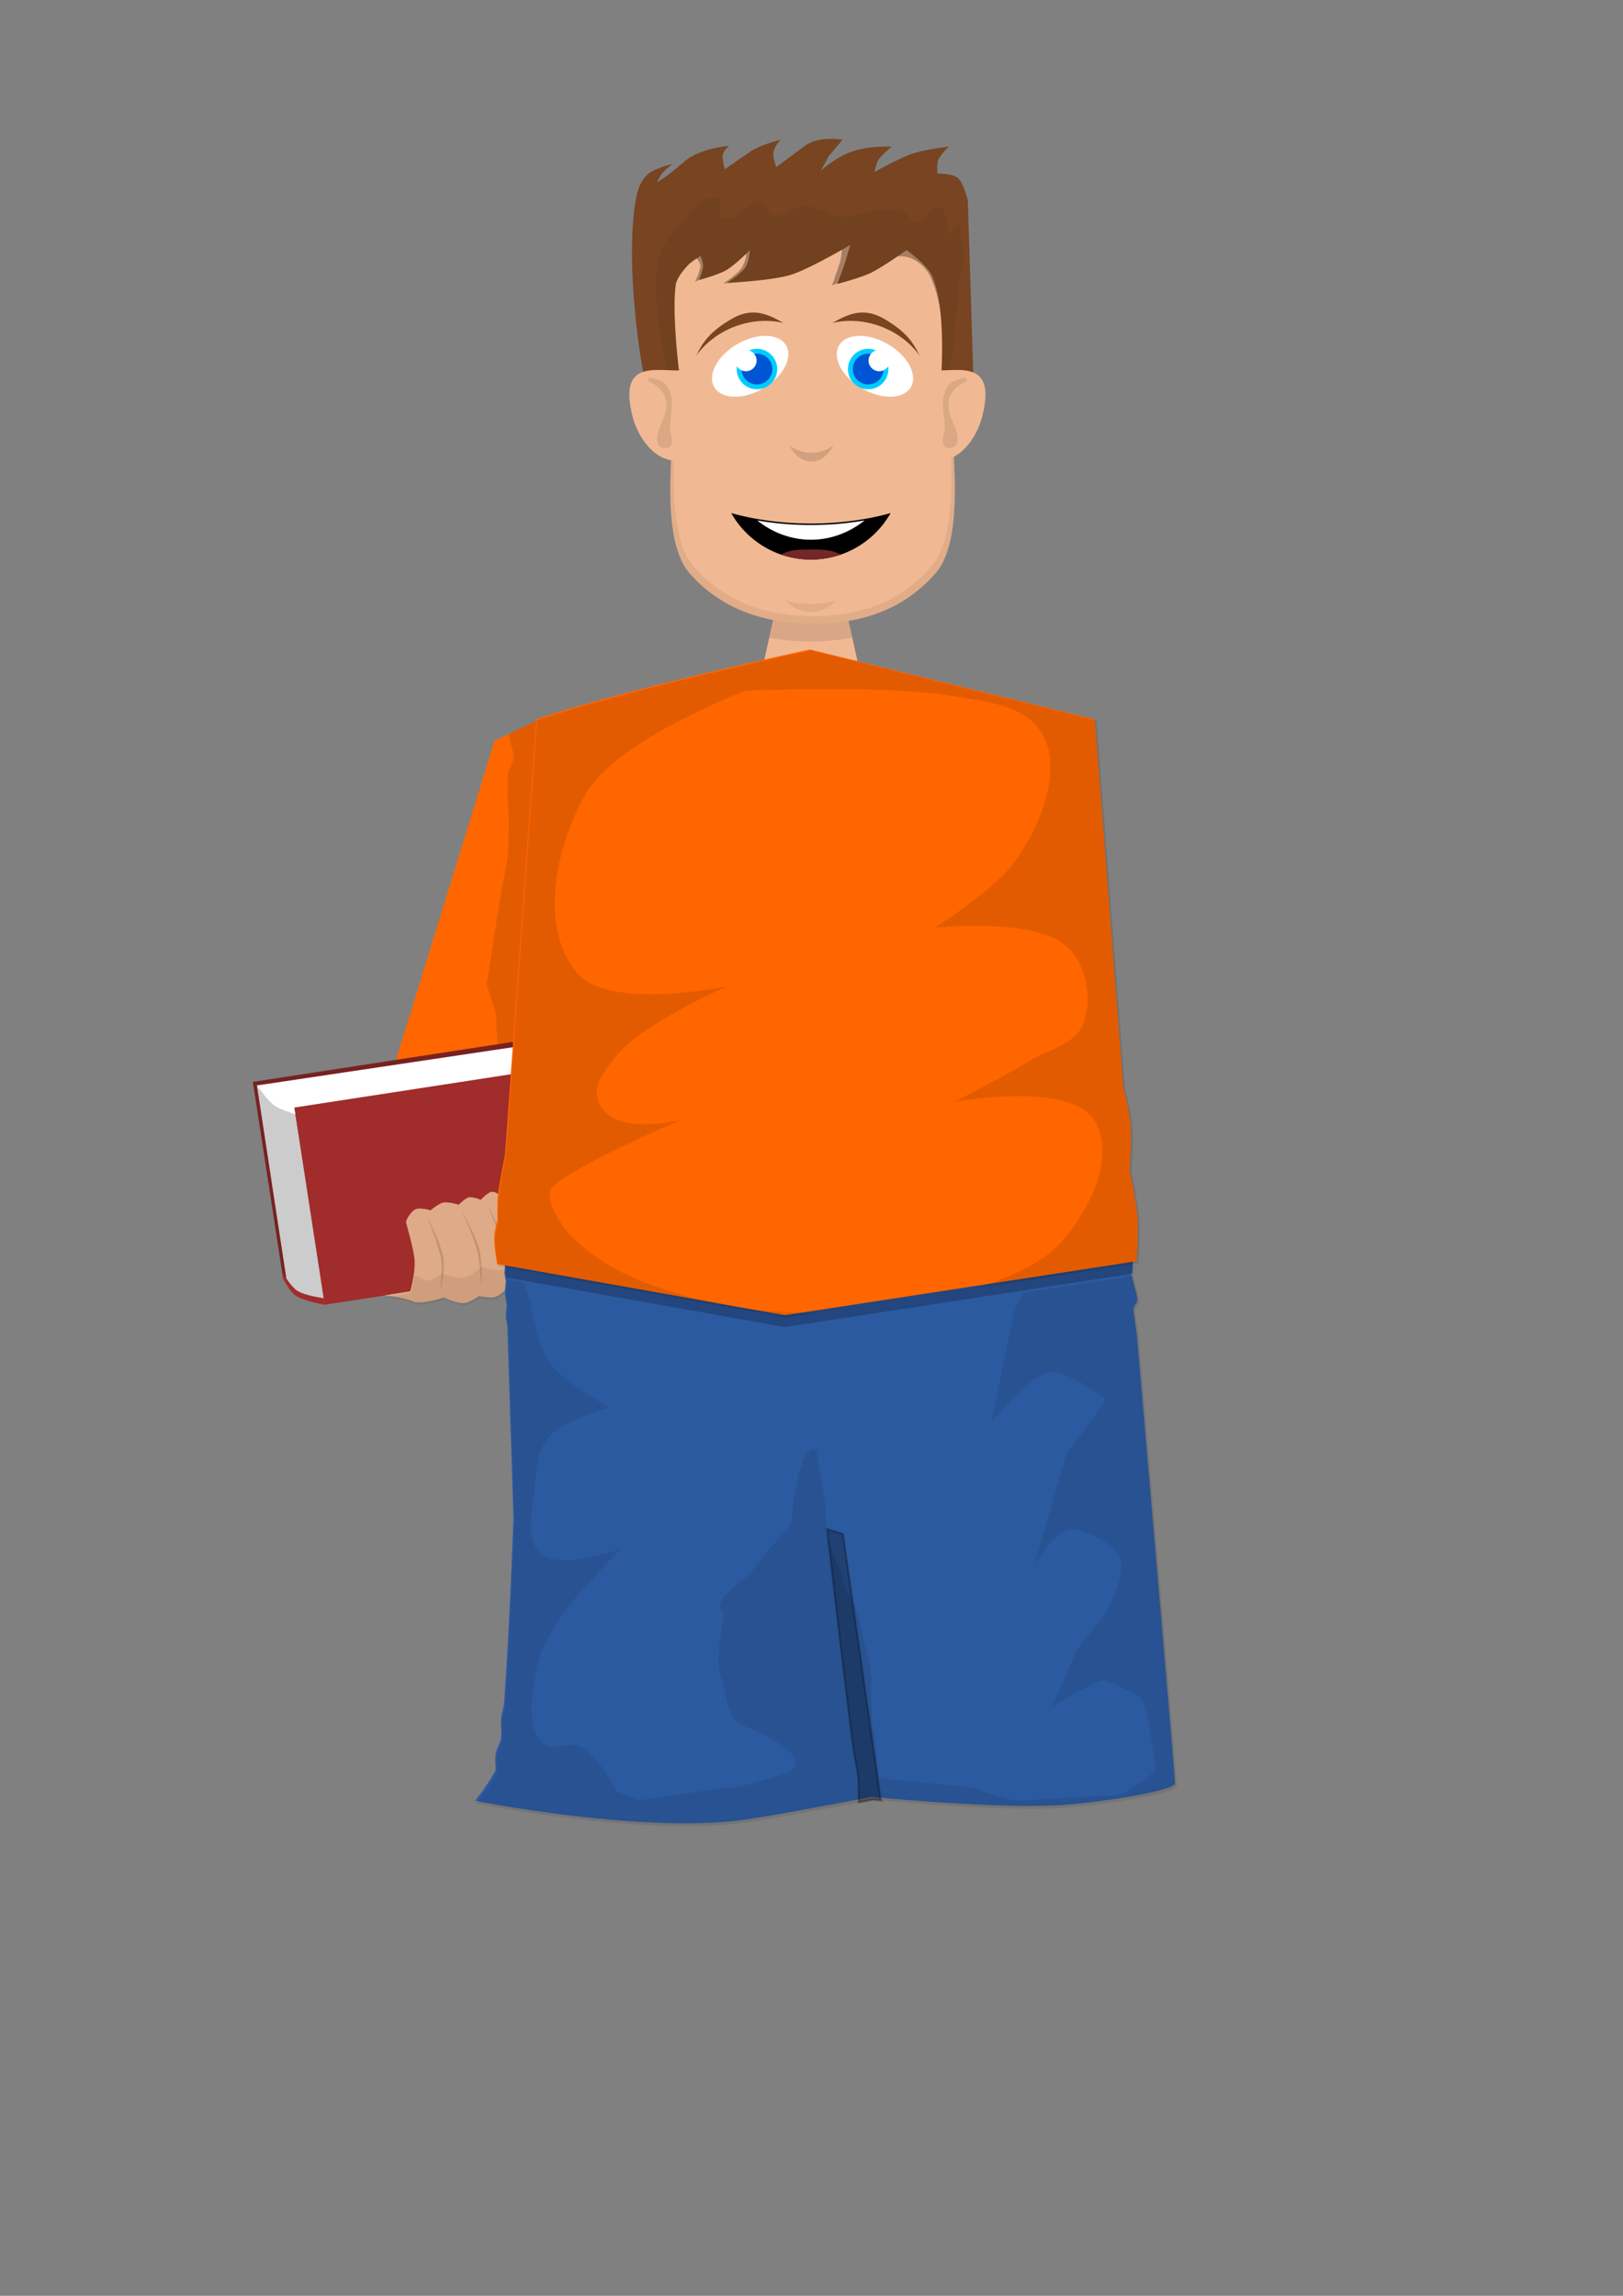 <?xml version="1.0" encoding="UTF-8" standalone="no"?>
<svg
   xmlns:dc="http://purl.org/dc/elements/1.1/"
   xmlns:cc="http://creativecommons.org/ns#"
   xmlns:rdf="http://www.w3.org/1999/02/22-rdf-syntax-ns#"
   xmlns:svg="http://www.w3.org/2000/svg"
   xmlns="http://www.w3.org/2000/svg"
   xmlns:sodipodi="http://sodipodi.sourceforge.net/DTD/sodipodi-0.dtd"
   xmlns:inkscape="http://www.inkscape.org/namespaces/inkscape"
   width="210mm"
   height="297mm"
   viewBox="0 0 210 297"
   version="1.1"
   id="svg8"
   inkscape:version="1.0.2-2 (e86c870879, 2021-01-15)"
   sodipodi:docname="nature-human.svg">
  <rect x="0" y="0" width="210" height="297" fill="#808080" stroke="none"/>
  <defs
     id="defs2" />
  <sodipodi:namedview
     id="base"
     pagecolor="#ffffff"
     bordercolor="#666666"
     borderopacity="1.0"
     inkscape:pageopacity="0.0"
     inkscape:pageshadow="2"
     inkscape:zoom="0.73218391"
     inkscape:cx="390.1182"
     inkscape:cy="525.89553"
     inkscape:document-units="mm"
     inkscape:current-layer="layer1"
     inkscape:document-rotation="0"
     showgrid="false"
     inkscape:window-width="1920"
     inkscape:window-height="1080"
     inkscape:window-x="1092"
     inkscape:window-y="825"
     inkscape:window-maximized="1"
     inkscape:snap-global="false"
     inkscape:snap-bbox="true"
     inkscape:bbox-nodes="true"
     inkscape:bbox-paths="true"
     inkscape:snap-bbox-edge-midpoints="true"
     inkscape:snap-bbox-midpoints="true"
     inkscape:snap-nodes="true"
     inkscape:object-paths="true"
     inkscape:snap-intersection-paths="true"
     inkscape:snap-smooth-nodes="true"
     inkscape:snap-midpoints="true"
     inkscape:snap-object-midpoints="true"
     inkscape:snap-center="true"
     inkscape:snap-text-baseline="true" />
  <g
     inkscape:label="Layer 1"
     inkscape:groupmode="layer"
     id="layer1">
    <path
       id="path897"
       style="fill:#ffffff;stroke:none;stroke-width:1px;stroke-linecap:butt;stroke-linejoin:miter;stroke-opacity:1"
       d="M 373.795 322.463 C 371.516 322.979 369.449 323.441 366.861 324.035 L 364.1 337.168 L 396.961 347.711 L 429.34 337.443 L 424.809 324.586 L 419.324 323.242 L 421.898 334.885 L 396.475 340.854 L 371.049 334.885 L 373.795 322.463 z "
       transform="scale(0.265)" />
    <path
       id="rect998"
       style="opacity:1;fill:#f1b993;fill-opacity:1;stroke:none;stroke-width:0.265"
       d="m 100.395,78.559 h 9.012 l 2.221,10.046 -6.727,1.579 -6.727,-1.579 z"
       sodipodi:nodetypes="cccccc" />
    <path
       id="path904"
       style="opacity:0.113;fill:#000000;stroke:none;stroke-width:1px;stroke-linecap:butt;stroke-linejoin:miter;stroke-opacity:1"
       d="m 421.459,332.896 -25.128,5.68 -24.88,-5.512 -0.402,1.82 25.426,5.969 25.424,-5.969 z"
       transform="scale(0.265)"
       sodipodi:nodetypes="ccccccc" />
    <path
       id="path1001"
       style="opacity:0.1;fill:#000000;fill-opacity:1;stroke:none;stroke-width:0.265"
       d="m 100.395,78.559 -0.879,3.974 c 1.774,0.263 3.575,0.468 5.384,0.468 1.81,1e-5 3.61,-0.204 5.384,-0.468 l -0.879,-3.974 z" />
    <path
       id="rect833"
       style="opacity:1;fill:#f1b993;fill-opacity:1;stroke-width:0.265"
       d="m 89.149,29.2 c -3.881,5.658 -1.697,11.018 -1.668,18.531 0.029,7.513 -2.602,21.538 1.795,26.495 4.397,4.957 10.333,6.493 16.086,6.464 5.615,-0.028 11.243,-1.508 15.64,-6.464 4.397,-4.957 1.765,-18.875 1.795,-26.495 0.028,-7.405 2.212,-12.873 -1.668,-18.531 -2.433,-3.547 -10.543,-3.478 -15.989,-3.478 -5.447,-1.3e-5 -13.166,-0.273 -15.99,3.478 z"
       sodipodi:nodetypes="czzazcsac" />
    <path
       id="path978"
       style="opacity:0.316;fill:#000000;fill-opacity:1;stroke-width:0.265"
       d="m 97.284,26.151 c -1.671,0.037 -3.46,2.9 -4.969,2.004 -0.308,-0.183 -0.281,-0.605 -0.215,-1.051 -1.218,0.518 -2.239,1.228 -2.95,2.202 -1.396,2.097 -2.005,4.156 -2.214,6.291 0.293,-0.448 0.648,-0.877 0.938,-1.195 0.564,-0.619 2.233,-1.028 2.233,-1.028 0,0 0.522,0.594 0.51,1.041 -0.016,0.629 -0.687,2.047 -0.687,2.047 0,-3e-6 1.914,-0.887 3.002,-1.517 1.155,-0.669 3.051,-2.594 3.051,-2.594 0.999,-0.024 0.409,1.598 0.029,2.22 -0.56,0.919 -2.44,2.093 -2.44,2.093 0,0 5.672,-0.357 8.016,-1.211 2.703,-0.985 7.382,-3.768 7.382,-3.768 0,0 -0.067,1.582 -0.298,2.293 -0.317,0.974 -1.01,2.941 -1.01,2.941 0,0 2.626,-0.964 3.952,-1.612 1.656,-0.81 3.485,-2.409 5.397,-2.122 1.44,0.216 2.78,1.298 3.417,2.721 1.503,3.358 1.898,8.197 1.68,11.859 0.028,-0.011 -0.996,0.857 -0.966,0.846 1.278,-0.437 1.679,-1.97 1.78,-2.205 0.101,-0.235 -0.1,-1.663 -0.1,-2.067 0,-0.404 1.566,-1.873 1.7,-2.343 0.135,-0.471 -1.796,-2.201 -1.628,-2.638 0.168,-0.437 -0.068,-2.153 -0.101,-2.388 -0.023,-0.161 0.281,-1.091 0.51,-1.717 -0.201,-1.672 -0.661,-3.3 -1.562,-4.934 -0.074,0.089 -0.159,0.192 -0.159,0.192 0,0 0.007,-0.188 0.004,-0.463 -0.143,-0.247 -0.293,-0.494 -0.458,-0.741 -0.467,-0.701 -1.144,-1.265 -1.969,-1.718 -0.449,0.583 -0.9,1.248 -1.513,1.24 -0.76,-0.01 -1.099,-1.127 -1.817,-1.379 -1.228,-0.431 -2.604,-0.188 -3.902,-0.101 -1.416,0.094 -2.789,0.768 -4.205,0.673 -1.554,-0.104 -2.917,-1.304 -4.474,-1.346 -1.569,-0.042 -3.135,1.734 -4.575,1.11 -0.544,-0.236 -0.32,-1.339 -0.875,-1.547 -0.17,-0.064 -0.341,-0.09 -0.514,-0.087 z"
       sodipodi:nodetypes="sscccscssscscscscsasccsssssccccscsssssssss" />
    <path
       style="fill:#784421;stroke:none;stroke-width:0.265px;stroke-linecap:butt;stroke-linejoin:miter;stroke-opacity:1"
       d="M 84.373,52.144 C 83.326,51.287 80.555,34.078 82.375,25.288 c 0.209,-1.011 0.676,-2.048 1.438,-2.745 0.849,-0.776 3.189,-1.322 3.189,-1.322 0,0 -0.946,0.732 -1.32,1.192 -0.288,0.355 -0.691,1.186 -0.691,1.186 0,0 1.416,-0.787 3.47,-2.627 2.054,-1.84 5.897,-2.104 5.897,-2.104 0,0 -0.871,0.668 -0.864,1.379 0.007,0.711 0.298,1.64 0.298,1.64 0,0 2.144,-1.498 3.299,-2.28 1.355,-0.917 3.955,-1.535 3.955,-1.535 0,0 -0.848,0.718 -0.982,1.722 -0.086,0.646 0.388,1.807 0.388,1.807 0,0 2.379,-1.733 3.674,-2.712 1.853,-1.4 4.887,-0.805 4.887,-0.805 l -1.793,2.129 -1.059,1.959 c 0,0 0.432,-0.614 2.532,-1.863 2.753,-1.637 6.673,-1.327 6.673,-1.327 0,0 -1.307,1.049 -1.733,1.752 -0.275,0.454 -0.486,1.518 -0.486,1.518 0,0 3.288,-1.844 5.068,-2.429 1.473,-0.484 4.569,-0.869 4.569,-0.869 0,0 -1.132,1.055 -1.398,1.753 -0.208,0.546 -0.095,1.75 -0.095,1.75 0,0 1.902,-0.016 2.591,0.534 0.843,0.672 1.342,2.942 1.342,2.942 l 0.824,26.211 -4.502,-0.318 c 0,0 1.251,-11.233 -0.953,-16.157 -0.637,-1.423 -3.298,-3.316 -3.298,-3.316 0,0 -2.979,2.144 -4.635,2.955 -1.325,0.648 -4.308,1.422 -4.308,1.422 0,0 0.717,-1.919 1.033,-2.893 0.231,-0.71 0.632,-2.15 0.632,-2.15 0,0 -4.679,2.783 -7.382,3.768 -2.343,0.854 -8.563,1.14 -8.563,1.14 0,0 1.879,-1.197 2.44,-2.116 0.38,-0.623 0.518,-2.125 0.518,-2.125 0,0 -1.896,1.925 -3.051,2.594 -1.088,0.631 -3.548,1.279 -3.548,1.279 0,0 0.528,-1.179 0.544,-1.809 0.012,-0.447 -0.32,-1.303 -0.32,-1.303 0,0 -1.169,0.67 -1.733,1.289 -0.564,0.619 -1.384,1.66 -1.49,2.445 -0.649,4.799 0.994,15.581 0.994,15.581 z"
       id="path844"
       sodipodi:nodetypes="caacaczczcscscscccscacacacacccacscacscacacaczscc" />
    <path
       id="path971"
       style="opacity:0.068;fill:#000000;fill-opacity:1;stroke-width:0.265"
       d="m 123.428,59.084 c -0.112,0.06 -0.226,0.115 -0.343,0.166 0.165,5.686 -0.168,11.228 -2.547,13.991 -4.268,4.957 -9.732,6.436 -15.183,6.464 -5.585,0.029 -11.348,-1.507 -15.616,-6.464 -2.323,-2.697 -2.695,-8.081 -2.556,-13.638 -0.122,-0.013 -0.242,-0.031 -0.36,-0.053 -0.283,5.916 -0.09,11.81 2.453,14.677 4.397,4.957 10.333,6.493 16.087,6.464 5.615,-0.028 11.243,-1.507 15.64,-6.464 2.616,-2.949 2.745,-9.065 2.426,-15.142 z" />
    <path
       id="path867"
       style="opacity:0.052;fill:#000000;stroke:none;stroke-width:0.265px;stroke-linecap:butt;stroke-linejoin:miter;stroke-opacity:1"
       d="m 92.958,25.7 c -1.78,-0.782 -3.525,1.8 -4.878,3.196 -1.272,1.312 -2.434,2.899 -2.859,4.676 -1.129,4.715 1.144,14.499 1.144,14.499 0,0 0.607,0.671 1.527,0.286 -0.412,-3.568 -0.853,-8.618 -0.462,-11.508 0.106,-0.785 0.926,-1.826 1.491,-2.445 0.564,-0.619 1.733,-1.289 1.733,-1.289 0,0 0.331,0.856 0.32,1.303 -0.016,0.629 -0.545,1.809 -0.545,1.809 0,-3e-6 2.461,-0.649 3.549,-1.279 1.155,-0.669 3.051,-2.594 3.051,-2.594 0,10e-7 -0.138,1.503 -0.518,2.125 -0.56,0.919 -2.44,2.116 -2.44,2.116 0,0 6.219,-0.286 8.563,-1.14 2.703,-0.985 7.382,-3.768 7.382,-3.768 0,0 -0.401,1.44 -0.632,2.15 -0.317,0.974 -1.033,2.893 -1.033,2.893 0,0 2.983,-0.774 4.308,-1.422 1.656,-0.81 4.636,-2.955 4.636,-2.955 0,0 2.661,1.893 3.298,3.316 1.503,3.358 1.399,9.646 1.181,13.308 0.028,-0.011 0.05,-0.021 0.08,-0.032 1.278,-0.437 0.942,-1.446 1.043,-1.682 0.101,-0.235 0.471,-2.187 0.471,-2.59 0,-0.404 0.067,-2.658 0.202,-3.128 0.135,-0.471 0.202,-1.749 0.37,-2.186 0.168,-0.437 -0.068,-2.153 -0.101,-2.388 -0.034,-0.235 0.639,-2.153 0.74,-2.288 0.101,-0.135 0.135,-2.153 0.135,-2.288 0,-0.135 -0.639,-2.994 -0.639,-3.331 0,-0.336 -1.446,1.447 -1.446,1.447 0,0 0.147,-3.31 -1.076,-3.734 -1.108,-0.384 -1.686,2.068 -2.859,2.052 -0.76,-0.01 -1.099,-1.127 -1.817,-1.379 -1.228,-0.431 -2.604,-0.188 -3.902,-0.101 -1.416,0.094 -2.789,0.768 -4.205,0.673 -1.554,-0.104 -2.917,-1.304 -4.474,-1.346 -1.569,-0.042 -3.135,1.734 -4.575,1.11 -0.544,-0.236 -0.32,-1.339 -0.875,-1.547 -1.812,-0.682 -3.818,2.906 -5.483,1.917 -0.713,-0.423 0.356,-2.122 -0.404,-2.456 z"
       sodipodi:nodetypes="aaaccsscscscscscscscscssssscssscaaaaaaaaaa" />
    <path
       id="path851"
       style="opacity:1;fill:#f1b993;fill-opacity:1;stroke:none;stroke-width:0.265"
       d="m 85.153,47.859 c -2.502,0.011 -4.618,0.688 -3.333,5.918 0.618,2.518 2.62,5.851 5.852,5.851 0.276,0 0.546,-0.021 0.812,-0.057 V 47.983 c -0.265,-0.037 -0.536,-0.057 -0.812,-0.057 -0.808,0 -1.685,-0.07 -2.518,-0.066 z" />
    <path
       style="opacity:0.094;fill:#000000;stroke:none;stroke-width:0.265px;stroke-linecap:butt;stroke-linejoin:miter;stroke-opacity:1"
       d="m 83.811,49.337 c 0,0 0.843,0.313 1.173,0.607 0.514,0.459 0.967,0.999 1.161,1.72 0.14,0.518 0.046,1.113 -0.057,1.646 -0.147,0.76 -0.566,1.387 -0.78,2.119 -0.114,0.388 -0.267,0.781 -0.266,1.197 1.26e-4,0.355 0.002,0.81 0.228,1.022 0.411,0.385 1.193,0.47 1.542,-0.025 0.388,-0.551 -0.109,-1.494 -0.114,-2.244 -0.009,-1.365 0.419,-2.77 0.152,-4.089 -0.127,-0.628 -0.357,-1.231 -0.799,-1.646 -0.535,-0.501 -2.03,-0.816 -2.03,-0.816 z"
       id="path854"
       sodipodi:nodetypes="caaaaaasaaacc" />
    <path
       id="path861"
       style="opacity:1;fill:#f1b993;fill-opacity:1;stroke:none;stroke-width:0.265"
       d="m 123.785,47.859 c 2.502,0.011 4.618,0.688 3.333,5.918 -0.618,2.518 -2.62,5.851 -5.852,5.851 -0.276,0 -0.546,-0.021 -0.812,-0.057 V 47.983 c 0.265,-0.037 0.536,-0.057 0.812,-0.057 0.808,0 1.685,-0.07 2.518,-0.066 z" />
    <path
       style="opacity:0.094;fill:#000000;stroke:none;stroke-width:0.265px;stroke-linecap:butt;stroke-linejoin:miter;stroke-opacity:1"
       d="m 125.127,49.337 c 0,0 -0.843,0.313 -1.173,0.607 -0.514,0.459 -0.967,0.999 -1.161,1.72 -0.14,0.518 -0.046,1.113 0.057,1.646 0.147,0.76 0.566,1.387 0.78,2.119 0.114,0.388 0.267,0.781 0.266,1.197 -1.3e-4,0.355 -10e-4,0.81 -0.228,1.022 -0.411,0.385 -1.193,0.47 -1.542,-0.025 -0.388,-0.551 0.109,-1.494 0.114,-2.244 0.009,-1.365 -0.419,-2.77 -0.152,-4.089 0.127,-0.628 0.357,-1.231 0.799,-1.646 0.535,-0.501 2.03,-0.816 2.03,-0.816 z"
       id="path863"
       sodipodi:nodetypes="caaaaaasaaacc" />
    <ellipse
       style="fill:#ffffff;fill-opacity:1;stroke:none;stroke-width:0.265"
       id="path865"
       cx="60.367"
       cy="89.57"
       rx="5.372"
       ry="3.32"
       transform="rotate(-30)" />
    <circle
       style="fill:#00ccff;fill-opacity:1;stroke:none;stroke-width:0.265"
       id="path874"
       cx="97.942"
       cy="47.743"
       r="2.617" />
    <circle
       style="fill:#0055d4;fill-opacity:1;stroke:none;stroke-width:0.265"
       id="circle876"
       cx="97.942"
       cy="47.743"
       r="1.991" />
    <circle
       style="fill:#ffffff;fill-opacity:1;stroke:none;stroke-width:0.265"
       id="circle878"
       cx="96.515"
       cy="46.645"
       r="1.38" />
    <ellipse
       style="fill:#ffffff;fill-opacity:1;stroke:none;stroke-width:0.265"
       id="ellipse894"
       cx="-121.737"
       cy="-15.568"
       rx="5.372"
       ry="3.32"
       transform="matrix(-0.866,-0.5,-0.5,0.866,0,0)" />
    <circle
       style="fill:#00ccff;fill-opacity:1;stroke:none;stroke-width:0.265"
       id="circle896"
       cx="-112.335"
       cy="47.743"
       r="2.617"
       transform="scale(-1,1)" />
    <circle
       style="fill:#0055d4;fill-opacity:1;stroke:none;stroke-width:0.265"
       id="circle898"
       cx="-112.335"
       cy="47.743"
       r="1.991"
       transform="scale(-1,1)" />
    <circle
       style="fill:#ffffff;fill-opacity:1;stroke:none;stroke-width:0.265"
       id="circle900"
       cx="-113.762"
       cy="46.645"
       r="1.38"
       transform="scale(-1,1)" />
    <path
       id="path936"
       style="opacity:0.139;fill:#000000;fill-opacity:1;stroke:none;stroke-width:0.265"
       d="m 107.808,57.629 a 4.531,4.328 0 0 1 -2.821,0.942 4.531,4.328 0 0 1 -2.821,-0.942 3.308,4.328 0 0 0 2.821,2.069 3.308,4.328 0 0 0 2.821,-2.069 z" />
    <path
       id="path946"
       style="opacity:1;fill:#000000;fill-opacity:1;stroke:none;stroke-width:0.265"
       d="m 94.613,66.376 a 11.846,11.846 0 0 0 10.312,6.016 11.846,11.846 0 0 0 10.311,-6.016 22.217,11.846 0 0 1 -10.311,1.354 A 22.217,11.846 0 0 1 94.613,66.376 Z" />
    <path
       id="path951"
       style="opacity:1;fill:#ffffff;fill-opacity:1;stroke:none;stroke-width:0.265"
       d="m 111.877,67.325 a 22.217,11.846 0 0 1 -6.952,0.595 22.217,11.846 0 0 1 -6.952,-0.595 12.227,14.082 0 0 0 6.952,2.498 12.227,14.082 0 0 0 6.952,-2.498 z" />
    <path
       id="path957"
       style="opacity:1;fill:#752727;fill-opacity:1;stroke:none;stroke-width:0.265"
       d="m 104.925,71.091 c -1.364,7.8e-5 -2.701,-0.021 -3.857,0.656 1.241,0.427 2.544,0.645 3.857,0.645 1.312,-5.2e-5 2.615,-0.218 3.856,-0.645 -1.156,-0.677 -2.493,-0.656 -3.857,-0.656 z"
       sodipodi:nodetypes="ccscc" />
    <path
       id="path962"
       style="opacity:1;fill:#784421;fill-opacity:1;stroke:none;stroke-width:0.265"
       d="m 94.702,41.236 c -2.629,1.527 -3.681,2.818 -4.639,4.812 1.182,-1.681 2.957,-3.026 5.02,-3.805 2.063,-0.779 4.284,-0.942 6.282,-0.461 -2.026,-1.172 -4.033,-2.073 -6.662,-0.546 z"
       sodipodi:nodetypes="zcccz" />
    <path
       id="path967"
       style="opacity:1;fill:#784421;fill-opacity:1;stroke:none;stroke-width:0.265"
       d="m 114.375,41.236 c 2.629,1.527 3.681,2.818 4.639,4.812 -1.182,-1.681 -2.957,-3.026 -5.02,-3.805 -2.063,-0.779 -4.284,-0.942 -6.282,-0.461 2.026,-1.172 4.033,-2.073 6.662,-0.546 z"
       sodipodi:nodetypes="zcccz" />
    <path
       id="path974"
       style="opacity:0.074;fill:#000000;fill-opacity:1;stroke:none;stroke-width:0.265"
       d="m 101.661,77.694 a 6.456,10.847 0 0 0 3.264,1.489 6.456,10.847 0 0 0 3.264,-1.489 11.552,10.847 0 0 1 -3.264,0.442 11.552,10.847 0 0 1 -3.264,-0.442 z" />
    <path
       id="path934"
       style="fill:#ff6600;fill-opacity:1;stroke:none;stroke-width:1px;stroke-linecap:butt;stroke-linejoin:miter;stroke-opacity:1"
       d="M 262.229 351.688 L 241.438 361.674 L 182.527 552.408 L 247.777 552.969 L 262.229 351.688 z "
       transform="scale(0.265)" />
    <path
       id="path940"
       style="opacity:0.113;fill:#000000;stroke:none;stroke-width:1px;stroke-linecap:butt;stroke-linejoin:miter;stroke-opacity:1"
       d="M 262.229 351.688 L 254.549 355.375 L 254.549 355.377 L 248.281 358.387 L 251.096 369.641 L 247.957 377.607 L 247.715 388.715 C 247.715 388.715 248.439 399.097 248.439 400.787 C 248.439 402.477 247.956 418.653 247.715 419.619 C 247.473 420.585 246.025 429.518 245.301 432.174 C 244.576 434.83 237.605 480.703 237.605 480.703 L 242.479 495.744 C 242.439 496.292 242.393 496.877 242.375 497.307 C 241.927 507.925 246.405 525.621 241.928 543.318 C 241.163 546.342 240.44 549.581 239.771 552.9 L 247.777 552.969 L 250.18 519.516 L 250.18 519.514 L 262.229 351.688 z "
       transform="scale(0.265)" />
    <g
       id="g977"
       transform="translate(14.304,5.679)">
      <path
         id="rect959"
         style="opacity:1;fill:#782121;fill-opacity:1;stroke:none;stroke-width:0.265"
         transform="rotate(-8.743)"
         d="M -2.211,135.517 H 39.547 v 25.808 H -2.211 Z" />
      <path
         style="fill:#ffffff;stroke:none;stroke-width:0.265px;stroke-linecap:butt;stroke-linejoin:miter;stroke-opacity:1"
         d="m 18.941,134.74 39.839,-5.949 1.692,4.252 -36.548,5.429 -4.006,1.404 z"
         id="path970"
         sodipodi:nodetypes="cccccc" />
      <path
         style="fill:#cccccc;stroke:none;stroke-width:0.265px;stroke-linecap:butt;stroke-linejoin:miter;stroke-opacity:1"
         d="m 18.941,134.74 3.793,24.881 c 0,0 0.008,1.278 1.302,1.677 0.245,0.075 0.453,0.496 0.759,0.611 1.313,0.491 3.042,0.907 3.042,0.907 l -3.912,-24.345 c 0,0 -1.937,-0.568 -2.74,-1.148 -0.924,-0.668 -2.244,-2.583 -2.244,-2.583 z"
         id="path968"
         sodipodi:nodetypes="ccssccac" />
      <path
         style="fill:#a02c2c;fill-opacity:1;stroke:none;stroke-width:0.265px;stroke-linecap:butt;stroke-linejoin:miter;stroke-opacity:1"
         d="m 22.336,159.786 c 0,0 0.849,1.596 1.559,2.104 1.083,0.776 3.807,1.218 3.807,1.218 l -0.123,-0.847 c 0,0 -2.467,-0.318 -3.465,-0.987 -0.852,-0.571 -1.907,-2.415 -1.907,-2.415 z"
         id="path965"
         sodipodi:nodetypes="caccacc" />
      <path
         id="rect961"
         style="opacity:1;fill:#a02c2c;fill-opacity:1;stroke:none;stroke-width:0.265"
         transform="rotate(-8.743)"
         d="M 2.588,139.616 H 44.345 v 25.808 H 2.588 Z" />
    </g>
    <path
       style="fill:#deaa87;stroke:none;stroke-width:0.265px;stroke-linecap:butt;stroke-linejoin:miter;stroke-opacity:1"
       d="m 49.72,167.583 3.362,-0.536 c 0,0 0.624,-2.218 0.571,-3.808 -0.053,-1.59 -1.112,-4.861 -1.114,-5.162 -0.002,-0.301 0.622,-1.338 1.177,-1.62 0.612,-0.311 1.998,0.111 1.998,0.111 0,0 1.014,-0.859 1.61,-0.991 0.673,-0.149 2.042,0.268 2.042,0.268 0,0 0.796,-0.836 1.296,-0.951 0.514,-0.118 1.549,0.318 1.549,0.318 0,0 0.947,-1.071 1.539,-1.041 0.873,0.045 2.151,1.764 2.151,1.764 l 3.87,9.111 c 0,0 -1.129,1.075 -1.803,1.341 -0.731,0.288 -2.304,0.227 -2.304,0.227 0,0 -1.056,1.104 -1.759,1.205 -0.645,0.093 -1.946,-0.141 -1.946,-0.141 0,0 -1.212,0.844 -1.89,0.905 -0.907,0.083 -2.655,-0.737 -2.655,-0.737 0,0 -2.271,0.8 -3.718,0.623 -1.685,-0.73 -3.975,-0.888 -3.975,-0.888 z"
       id="path985"
       sodipodi:nodetypes="cczzacacacaccscscaccc" />
    <path
       id="path993"
       style="opacity:0.071;fill:#000000;stroke:none;stroke-width:1px;stroke-linecap:butt;stroke-linejoin:miter;stroke-opacity:1"
       d="M 251.088 612.512 C 251.088 612.512 247.239 619.1 244.883 619.799 C 241.359 620.844 235.221 618.361 235.221 618.361 C 235.221 618.361 230.23 622.752 227.039 623.557 C 222.719 624.646 215.748 621.777 215.748 621.777 C 215.748 621.777 211.525 625.013 208.969 625.158 C 206.522 625.297 204.169 622.678 202.383 622.795 C 201.756 627.289 200.627 631.359 200.627 631.359 L 187.918 633.385 C 187.918 633.385 196.571 633.981 202.941 636.74 C 208.409 637.408 216.994 634.385 216.994 634.385 C 216.994 634.385 223.601 637.485 227.027 637.172 C 229.591 636.938 234.17 633.75 234.17 633.75 C 234.17 633.75 239.088 634.635 241.525 634.283 C 244.186 633.899 248.174 629.727 248.174 629.727 C 248.174 629.727 254.122 629.959 256.883 628.869 C 259.431 627.863 263.697 623.799 263.697 623.799 L 259.67 614.318 C 255.801 613.755 251.088 612.512 251.088 612.512 z "
       transform="scale(0.265)" />
    <path
       style="opacity:0.142;fill:#000000;stroke:none;stroke-width:0.265px;stroke-linecap:butt;stroke-linejoin:miter;stroke-opacity:1"
       d="m 63.239,156.13 c 0.201,0.658 2.078,5.394 2.078,5.394 l 1.191,3.764 -1.157,-4.74 z"
       id="path991" />
    <path
       style="fill:#2c5aa0;stroke:none;stroke-width:0.265px;stroke-linecap:butt;stroke-linejoin:miter;stroke-opacity:1"
       d="m 65.382,163.459 -0.115,1.255 0.188,1.04 c 0,0 -0.141,1.031 -0.122,1.648 0.012,0.39 0.206,1 0.219,1.419 0.015,0.466 -0.128,0.994 -0.112,1.492 0.013,0.412 0.185,0.788 0.198,1.218 l 0.791,24.889 c 0,0 -0.488,14.172 -1.214,23.897 -0.058,0.783 -0.322,1.311 -0.383,2.027 -0.064,0.744 0.074,1.673 0.007,2.323 -0.088,0.86 -0.608,1.516 -0.701,2.166 -0.159,1.114 0.105,1.997 -0.065,2.295 -1.309,2.3 -2.618,3.833 -2.618,3.833 0,0 20.818,4.132 34.032,2.555 4.027,-0.48 17.278,-3.066 17.278,-3.066 0,0 16.774,1.673 25.132,1.022 4.794,-0.373 14.137,-1.789 14.137,-2.811 0,-0.764 -2.94,-34.764 -4.92,-57.754 -0.074,-0.861 -0.373,-2.429 -0.444,-3.257 -0.089,-1.034 0.547,-0.731 0.463,-1.706 -0.076,-0.886 -0.647,-2.333 -0.718,-3.162 -0.022,-0.251 0.224,-0.633 0.197,-0.946 -0.139,-1.616 -0.599,-3.699 -0.599,-3.699 z"
       id="path1011"
       sodipodi:nodetypes="cccsssscssssscscssssssscc" />
    <path
       id="rect1023"
       style="opacity:0.097;fill:#000000;fill-opacity:1;stroke:none;stroke-width:1.002"
       d="m 553.969,617.773 c -0.198,0.602 -0.389,1.185 -0.35,1.643 0.036,0.418 0.122,0.898 0.223,1.396 0.173,-0.539 0.325,-1.089 0.281,-1.592 -0.041,-0.469 -0.101,-0.961 -0.154,-1.447 z m -306.846,2.525 -0.207,2.24 0.713,3.932 c 0,0 -0.535,3.896 -0.461,6.229 0.047,1.475 0.778,3.778 0.828,5.365 0.056,1.761 -0.484,3.76 -0.424,5.641 0.049,1.556 0.698,2.978 0.75,4.604 l 2.988,94.07 c 0,0 -1.845,53.561 -4.59,90.318 -0.221,2.959 -1.215,4.956 -1.447,7.66 -0.241,2.813 0.28,6.323 0.027,8.779 -0.334,3.251 -2.299,5.726 -2.65,8.186 -0.601,4.211 0.397,7.546 -0.244,8.672 -4.947,8.692 -9.895,14.486 -9.895,14.486 0,0 38.262,7.587 78.357,10.164 1.2e-4,0.004 -1.2e-4,0.009 0,0.014 17.327,1.104 34.98,1.275 50.027,-0.52 15.219,-1.815 65.303,-11.588 65.303,-11.588 0,0 4.527,0.444 11.553,1.043 -3.3e-4,-5.8e-4 -0.012,-0.021 -0.012,-0.021 4.779,0.408 10.836,0.894 17.557,1.369 0.297,0.021 0.585,0.042 0.885,0.062 9.947,0.695 21.316,1.355 32.398,1.709 0.712,0.022 1.424,0.045 2.133,0.064 1.288,0.036 2.569,0.069 3.844,0.096 1.432,0.03 2.846,0.052 4.252,0.068 0.742,0.009 1.495,0.024 2.229,0.029 2.264,0.015 4.481,0.008 6.637,-0.018 0.33,-0.004 0.648,-0.011 0.975,-0.016 2.006,-0.031 3.959,-0.078 5.836,-0.15 0.278,-0.01 0.559,-0.02 0.834,-0.031 0.946,-0.04 1.88,-0.083 2.785,-0.135 0.01,-5.6e-4 0.019,-0.001 0.029,-0.002 0.029,-0.002 0.055,-0.004 0.084,-0.006 1.016,-0.059 2.009,-0.126 2.969,-0.201 18.118,-1.412 53.43,-6.76 53.43,-10.623 0,-2.888 -11.111,-131.389 -18.596,-218.283 -0.28,-3.254 -1.408,-9.18 -1.678,-12.309 -0.337,-3.91 2.067,-2.764 1.75,-6.447 -0.287,-3.34 -2.432,-8.787 -2.711,-11.926 l -53.535,8.219 -4.174,7.318 -11.83,56.254 c 0,0 20.28,-25.833 30.42,-24.867 10.14,0.966 25.834,13.52 25.834,13.52 l -19.557,26.801 -15.451,53.6 c 0,0 10.864,-17.384 17.865,-17.143 7.002,0.241 20.523,6.518 23.662,13.52 3.139,7.002 -4.588,23.178 -5.312,25.109 -0.724,1.931 -15.451,20.039 -15.451,20.039 l -12.072,28.008 c 0,0 21.247,-13.28 25.352,-12.797 4.104,0.483 16.416,7.244 18.348,8.934 1.932,1.69 7.002,32.595 7.002,34.285 0,1.69 -16.417,12.313 -17.383,12.555 -0.966,0.241 -50.943,2.896 -50.943,2.896 0,0 -16.658,-3.863 -18.59,-5.553 -1.931,-1.69 -41.796,-4.163 -45.418,-5.37 -0.478,-0.159 -1.527,-0.142 -2.947,-0.006 -0.862,-8.753 -1.952,-19.492 -2.395,-21.705 -0.683,-3.414 -1.365,-4.097 -1.365,-20.486 0,-16.389 -1.365,-14.341 -4.779,-30.73 -3.414,-16.389 -6.83,-14.34 -8.195,-20.486 -1.366,-6.146 -1.366,-4.439 -2.049,-7.171 -0.683,-2.732 -6.145,-13.657 -6.828,-19.803 -0.683,-6.146 -7.5e-4,-10.244 -0.684,-14.342 -0.683,-4.097 -3.415,-19.12 -4.098,-23.9 -0.683,-4.78 -5.463,0.682 -5.463,0.682 0,0 -4.781,10.244 -6.146,25.268 -1.366,15.024 -1.365,7.513 -12.291,21.854 -10.926,14.341 -10.926,12.291 -19.121,19.803 -8.195,7.512 -2.049,10.244 -2.049,10.244 0,0 -2.05,9.561 -2.732,19.121 -0.683,9.56 0.683,10.243 4.098,24.584 3.414,14.341 10.245,9.56 25.951,20.486 15.706,10.926 2.047,14.34 2.047,14.34 0,0 -21.168,6.83 -26.631,6.83 -5.104,0 -37.013,5.361 -44.531,6.066 -6.285,-2.289 -11.398,-4.414 -11.59,-5.277 -0.483,-2.173 -9.138,-16.808 -17.141,-21.006 -5.363,-2.813 -13.816,2.821 -18.109,-1.449 -8.705,-8.657 -5.356,-24.622 -3.139,-36.697 1.71,-9.312 7.07,-17.712 12.314,-25.594 7.926,-11.913 28.488,-32.109 28.488,-32.109 l -19.555,4.586 c 0,0 -15.045,1.907 -19.557,-2.896 -7.188,-7.653 -3.58,-20.928 -2.656,-31.387 0.769,-8.712 1.201,-18.6 6.76,-25.352 7,-8.503 29.697,-14.486 29.697,-14.486 0,0 -21.632,-11.864 -28.73,-21.488 -8.202,-11.12 -7.723,-27.23 -13.131,-39.609 l -8.133,-1.449 c 0.076,-0.664 0.172,-1.494 0.172,-1.494 z"
       transform="scale(0.265)"
       sodipodi:nodetypes="cscsccccsssccssssscccscccsccccccccccssssssssccccscccsssccsssscsscsssssssscssscssscscsssssccssscscccc" />
    <path
       id="path1016"
       style="opacity:0.219;fill:#000000;stroke:none;stroke-width:0.265px;stroke-linecap:butt;stroke-linejoin:miter;stroke-opacity:1"
       d="m 146.076,159.243 -80.631,3.322 -0.116,1.255 0.189,1.04 c 0,0 -0.025,0.22 -0.045,0.395 l 36.07,6.423 45.106,-6.925 c -0.082,-0.32 -0.15,-0.622 -0.171,-0.866 -0.022,-0.251 0.224,-0.633 0.197,-0.946 -0.139,-1.616 -0.599,-3.698 -0.599,-3.698 z" />
    <path
       style="fill:#ff6600;stroke:none;stroke-width:0.265px;stroke-linecap:butt;stroke-linejoin:miter;stroke-opacity:1"
       d="m 69.381,93.051 -4.047,56.371 c 0,0 -0.752,3.532 -0.924,5.325 -0.098,1.022 -0.059,3.081 -0.059,3.081 0,0 -0.371,1.433 -0.4,2.167 -0.046,1.18 0.371,3.522 0.371,3.522 l 37.22,6.629 45.532,-6.99 c 0,0 0.234,-3.683 0.105,-5.519 -0.151,-2.143 -1.024,-6.363 -1.024,-6.363 0,0 0.305,-3.738 0.154,-5.599 -0.141,-1.741 -0.985,-5.147 -0.985,-5.147 l -3.671,-47.476 -36.859,-9.034 c 0,0 -23.884,5.085 -35.413,9.034 z"
       id="path895"
       sodipodi:nodetypes="ccacacccscsccccc" />
    <path
       id="path917"
       style="opacity:0.113;fill:#000000;stroke:none;stroke-width:1px;stroke-linecap:butt;stroke-linejoin:miter;stroke-opacity:1"
       d="M 396.076 317.543 C 396.076 317.543 391.763 318.49 389.053 319.082 C 387.027 319.522 384.136 320.152 380.746 320.902 C 380.737 320.904 380.722 320.908 380.713 320.91 C 380.692 320.915 380.674 320.918 380.646 320.924 C 380.611 320.932 380.596 320.936 380.561 320.943 C 380.54 320.948 380.531 320.95 380.51 320.955 C 376.784 321.785 372.341 322.791 367.648 323.861 C 367.574 323.878 367.494 323.897 367.42 323.914 C 366.132 324.208 364.815 324.511 363.469 324.82 C 358.091 326.057 352.344 327.394 346.254 328.842 C 342.397 329.759 338.455 330.704 334.428 331.686 C 334.354 331.704 334.277 331.722 334.203 331.74 C 334.163 331.75 334.123 331.76 334.084 331.77 C 333.927 331.808 333.77 331.847 333.615 331.885 C 333.292 331.965 332.97 332.045 332.65 332.123 C 332.453 332.171 332.252 332.223 332.055 332.271 C 328.776 333.075 325.47 333.894 322.145 334.729 C 320.683 335.096 319.22 335.47 317.756 335.842 C 314.893 336.569 312.034 337.305 309.186 338.047 C 309.184 338.047 309.183 338.047 309.182 338.047 C 307.695 338.434 306.214 338.823 304.738 339.213 C 304.719 339.218 304.701 339.224 304.682 339.229 C 301.866 339.973 299.088 340.723 296.332 341.475 C 295.126 341.804 293.909 342.131 292.719 342.461 C 292.533 342.512 292.34 342.562 292.154 342.613 C 292.044 342.643 291.934 342.673 291.826 342.703 C 291.76 342.721 291.692 342.74 291.627 342.758 C 291.618 342.76 291.61 342.763 291.602 342.766 C 290.97 342.941 290.346 343.117 289.719 343.293 C 286.574 344.175 283.472 345.058 280.49 345.936 C 277.583 346.791 274.809 347.639 272.102 348.482 C 272.053 348.497 272.004 348.512 271.955 348.527 C 271.94 348.532 271.924 348.536 271.908 348.541 C 271.864 348.555 271.82 348.568 271.775 348.582 C 271.768 348.584 271.761 348.588 271.754 348.59 C 271.342 348.717 270.922 348.844 270.521 348.971 C 270.514 348.973 270.507 348.974 270.5 348.977 C 270.495 348.978 270.491 348.979 270.486 348.98 C 270.476 348.983 270.465 348.987 270.455 348.99 C 269.9 349.165 269.369 349.339 268.824 349.514 C 268.792 349.524 268.763 349.535 268.73 349.545 C 266.49 350.264 264.291 350.981 262.229 351.688 L 246.934 564.742 C 246.934 564.742 244.089 578.091 243.439 584.869 C 243.347 585.835 243.286 587.046 243.248 588.318 C 243.21 589.592 243.192 590.926 243.188 592.141 C 243.178 594.569 243.215 596.512 243.215 596.512 C 243.215 596.512 241.812 601.928 241.705 604.701 C 241.662 605.816 241.728 607.205 241.852 608.662 C 242.222 613.034 243.107 618.014 243.107 618.014 L 383.783 643.066 L 398.211 640.852 C 384.609 640.935 371.025 640.005 360.617 638.299 C 331.588 632.871 299.827 624.632 279.102 603.594 C 273.123 597.526 265.489 584.458 269.443 579.934 C 278.446 569.634 332.59 546.635 332.59 546.635 C 332.59 546.635 300.481 555.064 292.76 538.99 C 288.536 530.197 295.322 522.596 300.213 516.324 C 313.596 499.161 355.395 481.426 355.395 481.426 C 355.395 481.426 298.203 493.598 282 475.148 C 262.757 453.237 271.358 413.048 285.861 387.748 C 301.306 360.806 364.1 337.168 364.1 337.168 C 364.1 337.168 381.204 336.408 402.496 336.371 C 423.788 336.334 449.266 337.02 466.01 339.91 C 479.141 342.177 494.099 343.396 504.018 352.295 C 509.33 357.061 512.504 364.685 512.812 371.814 C 513.551 388.852 505.647 406.1 495.912 420.102 C 486.124 434.18 456.316 452.938 456.316 452.938 C 456.316 452.938 505.643 447.398 521.506 462.594 C 530.738 471.438 533.633 488.443 528.748 500.258 C 524.808 509.788 511.959 512.27 503.156 517.643 C 491.106 524.998 465.973 537.924 465.973 537.924 C 465.973 537.924 521.399 527.558 534.061 546.615 C 545.709 564.147 531.469 592.02 517.16 607.457 C 508.558 616.737 492.39 623.825 476.49 628.834 L 555.871 616.648 C 555.871 616.648 556.756 602.726 556.268 595.789 C 556.196 594.776 556.082 593.642 555.938 592.43 C 555.793 591.218 555.617 589.932 555.422 588.615 C 555.032 585.981 554.567 583.227 554.119 580.727 C 553.223 575.727 552.398 571.74 552.398 571.74 C 552.398 571.74 552.687 568.208 552.904 563.797 C 553.013 561.591 553.103 559.165 553.131 556.852 C 553.159 554.538 553.125 552.337 552.982 550.578 C 552.849 548.934 552.55 546.895 552.176 544.764 C 552.176 544.763 552.176 544.762 552.176 544.762 C 551.054 538.366 549.258 531.127 549.258 531.127 L 535.385 351.688 L 532.365 350.947 L 459.549 333.1 L 396.076 317.543 z "
       transform="scale(0.265)" />
    <path
       style="opacity:0.142;fill:#000000;stroke:none;stroke-width:0.265px;stroke-linecap:butt;stroke-linejoin:miter;stroke-opacity:1"
       d="m 55.182,157.192 c 0,0 1.622,3.807 1.911,5.833 0.193,1.355 -0.136,4.104 -0.136,4.104 0,0 0.618,-2.835 0.428,-4.244 -0.273,-2.016 -2.142,-5.481 -2.203,-5.692 z"
       id="path987"
       sodipodi:nodetypes="cacacc" />
    <path
       style="opacity:0.142;fill:#000000;stroke:none;stroke-width:0.265px;stroke-linecap:butt;stroke-linejoin:miter;stroke-opacity:1"
       d="m 59.657,156.485 c 0,0 1.654,3.48 2.115,5.338 0.381,1.536 0.519,4.718 0.519,4.718 0,0 0.125,-3.242 -0.254,-4.798 -0.455,-1.869 -2.38,-5.258 -2.38,-5.258 z"
       id="path989"
       sodipodi:nodetypes="cacacc" />
    <path
       id="path1043"
       style="opacity:0.281;fill:#000000;stroke:#000000;stroke-width:1px;stroke-linecap:butt;stroke-linejoin:miter;stroke-opacity:1"
       d="M 403.85 746.545 C 403.85 746.545 415.44 847.53 417.371 857.742 C 419.303 867.954 419.303 867.954 419.303 879.301 C 419.303 879.543 419.294 879.66 419.293 879.883 C 423.051 879.161 426.199 878.551 426.199 878.551 C 426.199 878.551 429.208 878.822 430.408 878.936 C 430.38 878.89 429.926 878.166 429.926 878.166 L 411.576 748.814 L 403.85 746.545 z "
       transform="scale(0.265)" />
  </g>
</svg>
